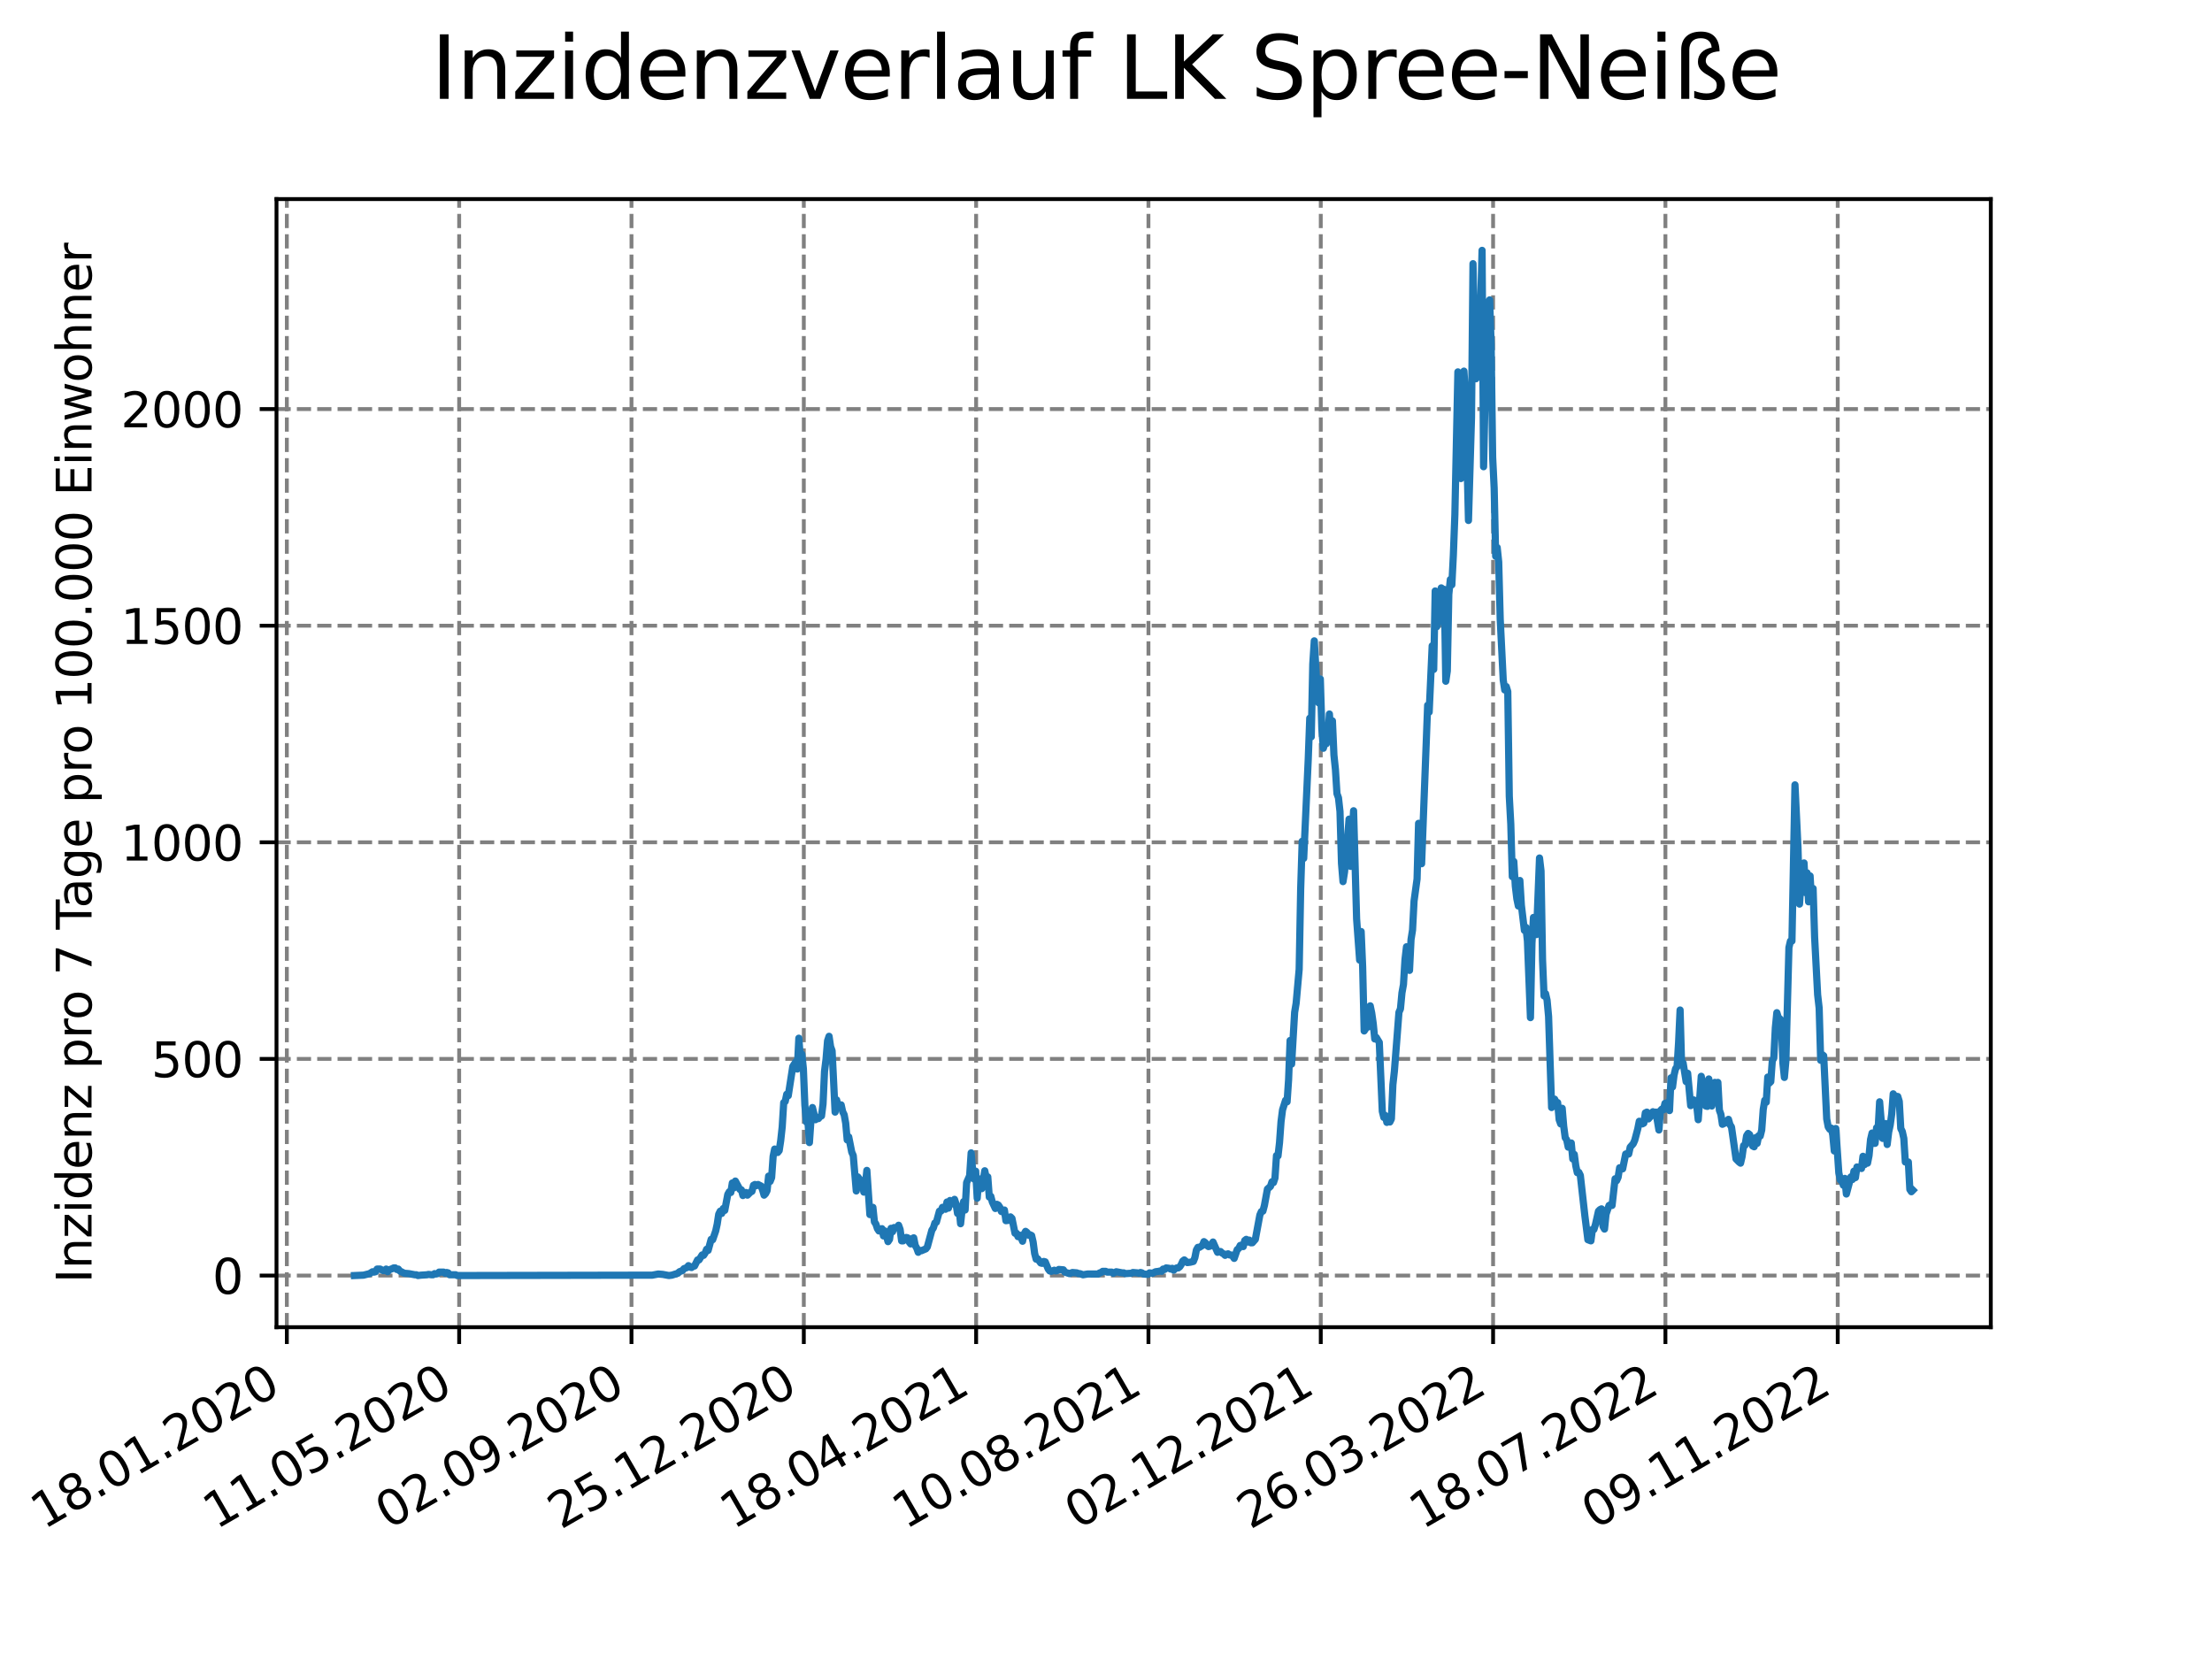 <?xml version="1.0" encoding="utf-8" standalone="no"?>
<!DOCTYPE svg PUBLIC "-//W3C//DTD SVG 1.1//EN"
  "http://www.w3.org/Graphics/SVG/1.1/DTD/svg11.dtd">
<svg xmlns:xlink="http://www.w3.org/1999/xlink" width="460.8pt" height="345.6pt" viewBox="0 0 460.8 345.6" xmlns="http://www.w3.org/2000/svg" version="1.1">
 <defs>
  <style type="text/css">*{stroke-linejoin: round; stroke-linecap: butt}</style>
 </defs>
 <g id="figure_1">
  <g id="patch_1">
   <path d="M 0 345.6 
L 460.8 345.6 
L 460.8 0 
L 0 0 
z
" style="fill: #ffffff"/>
  </g>
  <g id="axes_1">
   <g id="patch_2">
    <path d="M 57.6 276.48 
L 414.72 276.48 
L 414.72 41.472 
L 57.6 41.472 
z
" style="fill: #ffffff"/>
   </g>
   <g id="matplotlib.axis_1">
    <g id="xtick_1">
     <g id="line2d_1">
      <path d="M 59.754 276.48 
L 59.754 41.472 
" clip-path="url(#p6ba82e2b3f)" style="fill: none; stroke-dasharray: 2.96,1.28; stroke-dashoffset: 0; stroke: #808080; stroke-width: 0.8"/>
     </g>
     <g id="line2d_2">
      <defs>
       <path id="m77b61818ea" d="M 0 0 
L 0 3.5 
" style="stroke: #000000; stroke-width: 0.8"/>
      </defs>
      <g>
       <use xlink:href="#m77b61818ea" x="59.754" y="276.48" style="stroke: #000000; stroke-width: 0.8"/>
      </g>
     </g>
     <g id="text_1">
      <!-- 18.01.2020 -->
      <g transform="translate(9.129 318.689) rotate(-30) scale(0.1 -0.1)">
       <defs>
        <path id="DejaVuSans-31" d="M 794 531 
L 1825 531 
L 1825 4091 
L 703 3866 
L 703 4441 
L 1819 4666 
L 2450 4666 
L 2450 531 
L 3481 531 
L 3481 0 
L 794 0 
L 794 531 
z
" transform="scale(0.016)"/>
        <path id="DejaVuSans-38" d="M 2034 2216 
Q 1584 2216 1326 1975 
Q 1069 1734 1069 1313 
Q 1069 891 1326 650 
Q 1584 409 2034 409 
Q 2484 409 2743 651 
Q 3003 894 3003 1313 
Q 3003 1734 2745 1975 
Q 2488 2216 2034 2216 
z
M 1403 2484 
Q 997 2584 770 2862 
Q 544 3141 544 3541 
Q 544 4100 942 4425 
Q 1341 4750 2034 4750 
Q 2731 4750 3128 4425 
Q 3525 4100 3525 3541 
Q 3525 3141 3298 2862 
Q 3072 2584 2669 2484 
Q 3125 2378 3379 2068 
Q 3634 1759 3634 1313 
Q 3634 634 3220 271 
Q 2806 -91 2034 -91 
Q 1263 -91 848 271 
Q 434 634 434 1313 
Q 434 1759 690 2068 
Q 947 2378 1403 2484 
z
M 1172 3481 
Q 1172 3119 1398 2916 
Q 1625 2713 2034 2713 
Q 2441 2713 2670 2916 
Q 2900 3119 2900 3481 
Q 2900 3844 2670 4047 
Q 2441 4250 2034 4250 
Q 1625 4250 1398 4047 
Q 1172 3844 1172 3481 
z
" transform="scale(0.016)"/>
        <path id="DejaVuSans-2e" d="M 684 794 
L 1344 794 
L 1344 0 
L 684 0 
L 684 794 
z
" transform="scale(0.016)"/>
        <path id="DejaVuSans-30" d="M 2034 4250 
Q 1547 4250 1301 3770 
Q 1056 3291 1056 2328 
Q 1056 1369 1301 889 
Q 1547 409 2034 409 
Q 2525 409 2770 889 
Q 3016 1369 3016 2328 
Q 3016 3291 2770 3770 
Q 2525 4250 2034 4250 
z
M 2034 4750 
Q 2819 4750 3233 4129 
Q 3647 3509 3647 2328 
Q 3647 1150 3233 529 
Q 2819 -91 2034 -91 
Q 1250 -91 836 529 
Q 422 1150 422 2328 
Q 422 3509 836 4129 
Q 1250 4750 2034 4750 
z
" transform="scale(0.016)"/>
        <path id="DejaVuSans-32" d="M 1228 531 
L 3431 531 
L 3431 0 
L 469 0 
L 469 531 
Q 828 903 1448 1529 
Q 2069 2156 2228 2338 
Q 2531 2678 2651 2914 
Q 2772 3150 2772 3378 
Q 2772 3750 2511 3984 
Q 2250 4219 1831 4219 
Q 1534 4219 1204 4116 
Q 875 4013 500 3803 
L 500 4441 
Q 881 4594 1212 4672 
Q 1544 4750 1819 4750 
Q 2544 4750 2975 4387 
Q 3406 4025 3406 3419 
Q 3406 3131 3298 2873 
Q 3191 2616 2906 2266 
Q 2828 2175 2409 1742 
Q 1991 1309 1228 531 
z
" transform="scale(0.016)"/>
       </defs>
       <use xlink:href="#DejaVuSans-31"/>
       <use xlink:href="#DejaVuSans-38" x="63.623"/>
       <use xlink:href="#DejaVuSans-2e" x="127.246"/>
       <use xlink:href="#DejaVuSans-30" x="159.033"/>
       <use xlink:href="#DejaVuSans-31" x="222.656"/>
       <use xlink:href="#DejaVuSans-2e" x="286.279"/>
       <use xlink:href="#DejaVuSans-32" x="318.066"/>
       <use xlink:href="#DejaVuSans-30" x="381.689"/>
       <use xlink:href="#DejaVuSans-32" x="445.312"/>
       <use xlink:href="#DejaVuSans-30" x="508.936"/>
      </g>
     </g>
    </g>
    <g id="xtick_2">
     <g id="line2d_3">
      <path d="M 95.652 276.48 
L 95.652 41.472 
" clip-path="url(#p6ba82e2b3f)" style="fill: none; stroke-dasharray: 2.96,1.28; stroke-dashoffset: 0; stroke: #808080; stroke-width: 0.8"/>
     </g>
     <g id="line2d_4">
      <g>
       <use xlink:href="#m77b61818ea" x="95.652" y="276.48" style="stroke: #000000; stroke-width: 0.8"/>
      </g>
     </g>
     <g id="text_2">
      <!-- 11.05.2020 -->
      <g transform="translate(45.027 318.689) rotate(-30) scale(0.1 -0.1)">
       <defs>
        <path id="DejaVuSans-35" d="M 691 4666 
L 3169 4666 
L 3169 4134 
L 1269 4134 
L 1269 2991 
Q 1406 3038 1543 3061 
Q 1681 3084 1819 3084 
Q 2600 3084 3056 2656 
Q 3513 2228 3513 1497 
Q 3513 744 3044 326 
Q 2575 -91 1722 -91 
Q 1428 -91 1123 -41 
Q 819 9 494 109 
L 494 744 
Q 775 591 1075 516 
Q 1375 441 1709 441 
Q 2250 441 2565 725 
Q 2881 1009 2881 1497 
Q 2881 1984 2565 2268 
Q 2250 2553 1709 2553 
Q 1456 2553 1204 2497 
Q 953 2441 691 2322 
L 691 4666 
z
" transform="scale(0.016)"/>
       </defs>
       <use xlink:href="#DejaVuSans-31"/>
       <use xlink:href="#DejaVuSans-31" x="63.623"/>
       <use xlink:href="#DejaVuSans-2e" x="127.246"/>
       <use xlink:href="#DejaVuSans-30" x="159.033"/>
       <use xlink:href="#DejaVuSans-35" x="222.656"/>
       <use xlink:href="#DejaVuSans-2e" x="286.279"/>
       <use xlink:href="#DejaVuSans-32" x="318.066"/>
       <use xlink:href="#DejaVuSans-30" x="381.689"/>
       <use xlink:href="#DejaVuSans-32" x="445.312"/>
       <use xlink:href="#DejaVuSans-30" x="508.936"/>
      </g>
     </g>
    </g>
    <g id="xtick_3">
     <g id="line2d_5">
      <path d="M 131.55 276.48 
L 131.55 41.472 
" clip-path="url(#p6ba82e2b3f)" style="fill: none; stroke-dasharray: 2.96,1.28; stroke-dashoffset: 0; stroke: #808080; stroke-width: 0.8"/>
     </g>
     <g id="line2d_6">
      <g>
       <use xlink:href="#m77b61818ea" x="131.55" y="276.48" style="stroke: #000000; stroke-width: 0.8"/>
      </g>
     </g>
     <g id="text_3">
      <!-- 02.09.2020 -->
      <g transform="translate(80.925 318.689) rotate(-30) scale(0.1 -0.1)">
       <defs>
        <path id="DejaVuSans-39" d="M 703 97 
L 703 672 
Q 941 559 1184 500 
Q 1428 441 1663 441 
Q 2288 441 2617 861 
Q 2947 1281 2994 2138 
Q 2813 1869 2534 1725 
Q 2256 1581 1919 1581 
Q 1219 1581 811 2004 
Q 403 2428 403 3163 
Q 403 3881 828 4315 
Q 1253 4750 1959 4750 
Q 2769 4750 3195 4129 
Q 3622 3509 3622 2328 
Q 3622 1225 3098 567 
Q 2575 -91 1691 -91 
Q 1453 -91 1209 -44 
Q 966 3 703 97 
z
M 1959 2075 
Q 2384 2075 2632 2365 
Q 2881 2656 2881 3163 
Q 2881 3666 2632 3958 
Q 2384 4250 1959 4250 
Q 1534 4250 1286 3958 
Q 1038 3666 1038 3163 
Q 1038 2656 1286 2365 
Q 1534 2075 1959 2075 
z
" transform="scale(0.016)"/>
       </defs>
       <use xlink:href="#DejaVuSans-30"/>
       <use xlink:href="#DejaVuSans-32" x="63.623"/>
       <use xlink:href="#DejaVuSans-2e" x="127.246"/>
       <use xlink:href="#DejaVuSans-30" x="159.033"/>
       <use xlink:href="#DejaVuSans-39" x="222.656"/>
       <use xlink:href="#DejaVuSans-2e" x="286.279"/>
       <use xlink:href="#DejaVuSans-32" x="318.066"/>
       <use xlink:href="#DejaVuSans-30" x="381.689"/>
       <use xlink:href="#DejaVuSans-32" x="445.312"/>
       <use xlink:href="#DejaVuSans-30" x="508.936"/>
      </g>
     </g>
    </g>
    <g id="xtick_4">
     <g id="line2d_7">
      <path d="M 167.448 276.48 
L 167.448 41.472 
" clip-path="url(#p6ba82e2b3f)" style="fill: none; stroke-dasharray: 2.96,1.28; stroke-dashoffset: 0; stroke: #808080; stroke-width: 0.8"/>
     </g>
     <g id="line2d_8">
      <g>
       <use xlink:href="#m77b61818ea" x="167.448" y="276.48" style="stroke: #000000; stroke-width: 0.8"/>
      </g>
     </g>
     <g id="text_4">
      <!-- 25.12.2020 -->
      <g transform="translate(116.823 318.689) rotate(-30) scale(0.1 -0.1)">
       <use xlink:href="#DejaVuSans-32"/>
       <use xlink:href="#DejaVuSans-35" x="63.623"/>
       <use xlink:href="#DejaVuSans-2e" x="127.246"/>
       <use xlink:href="#DejaVuSans-31" x="159.033"/>
       <use xlink:href="#DejaVuSans-32" x="222.656"/>
       <use xlink:href="#DejaVuSans-2e" x="286.279"/>
       <use xlink:href="#DejaVuSans-32" x="318.066"/>
       <use xlink:href="#DejaVuSans-30" x="381.689"/>
       <use xlink:href="#DejaVuSans-32" x="445.312"/>
       <use xlink:href="#DejaVuSans-30" x="508.936"/>
      </g>
     </g>
    </g>
    <g id="xtick_5">
     <g id="line2d_9">
      <path d="M 203.346 276.48 
L 203.346 41.472 
" clip-path="url(#p6ba82e2b3f)" style="fill: none; stroke-dasharray: 2.96,1.28; stroke-dashoffset: 0; stroke: #808080; stroke-width: 0.8"/>
     </g>
     <g id="line2d_10">
      <g>
       <use xlink:href="#m77b61818ea" x="203.346" y="276.48" style="stroke: #000000; stroke-width: 0.8"/>
      </g>
     </g>
     <g id="text_5">
      <!-- 18.04.2021 -->
      <g transform="translate(152.72 318.689) rotate(-30) scale(0.1 -0.1)">
       <defs>
        <path id="DejaVuSans-34" d="M 2419 4116 
L 825 1625 
L 2419 1625 
L 2419 4116 
z
M 2253 4666 
L 3047 4666 
L 3047 1625 
L 3713 1625 
L 3713 1100 
L 3047 1100 
L 3047 0 
L 2419 0 
L 2419 1100 
L 313 1100 
L 313 1709 
L 2253 4666 
z
" transform="scale(0.016)"/>
       </defs>
       <use xlink:href="#DejaVuSans-31"/>
       <use xlink:href="#DejaVuSans-38" x="63.623"/>
       <use xlink:href="#DejaVuSans-2e" x="127.246"/>
       <use xlink:href="#DejaVuSans-30" x="159.033"/>
       <use xlink:href="#DejaVuSans-34" x="222.656"/>
       <use xlink:href="#DejaVuSans-2e" x="286.279"/>
       <use xlink:href="#DejaVuSans-32" x="318.066"/>
       <use xlink:href="#DejaVuSans-30" x="381.689"/>
       <use xlink:href="#DejaVuSans-32" x="445.312"/>
       <use xlink:href="#DejaVuSans-31" x="508.936"/>
      </g>
     </g>
    </g>
    <g id="xtick_6">
     <g id="line2d_11">
      <path d="M 239.243 276.48 
L 239.243 41.472 
" clip-path="url(#p6ba82e2b3f)" style="fill: none; stroke-dasharray: 2.96,1.28; stroke-dashoffset: 0; stroke: #808080; stroke-width: 0.8"/>
     </g>
     <g id="line2d_12">
      <g>
       <use xlink:href="#m77b61818ea" x="239.243" y="276.48" style="stroke: #000000; stroke-width: 0.8"/>
      </g>
     </g>
     <g id="text_6">
      <!-- 10.08.2021 -->
      <g transform="translate(188.618 318.689) rotate(-30) scale(0.1 -0.1)">
       <use xlink:href="#DejaVuSans-31"/>
       <use xlink:href="#DejaVuSans-30" x="63.623"/>
       <use xlink:href="#DejaVuSans-2e" x="127.246"/>
       <use xlink:href="#DejaVuSans-30" x="159.033"/>
       <use xlink:href="#DejaVuSans-38" x="222.656"/>
       <use xlink:href="#DejaVuSans-2e" x="286.279"/>
       <use xlink:href="#DejaVuSans-32" x="318.066"/>
       <use xlink:href="#DejaVuSans-30" x="381.689"/>
       <use xlink:href="#DejaVuSans-32" x="445.312"/>
       <use xlink:href="#DejaVuSans-31" x="508.936"/>
      </g>
     </g>
    </g>
    <g id="xtick_7">
     <g id="line2d_13">
      <path d="M 275.141 276.48 
L 275.141 41.472 
" clip-path="url(#p6ba82e2b3f)" style="fill: none; stroke-dasharray: 2.96,1.28; stroke-dashoffset: 0; stroke: #808080; stroke-width: 0.8"/>
     </g>
     <g id="line2d_14">
      <g>
       <use xlink:href="#m77b61818ea" x="275.141" y="276.48" style="stroke: #000000; stroke-width: 0.8"/>
      </g>
     </g>
     <g id="text_7">
      <!-- 02.12.2021 -->
      <g transform="translate(224.516 318.689) rotate(-30) scale(0.1 -0.1)">
       <use xlink:href="#DejaVuSans-30"/>
       <use xlink:href="#DejaVuSans-32" x="63.623"/>
       <use xlink:href="#DejaVuSans-2e" x="127.246"/>
       <use xlink:href="#DejaVuSans-31" x="159.033"/>
       <use xlink:href="#DejaVuSans-32" x="222.656"/>
       <use xlink:href="#DejaVuSans-2e" x="286.279"/>
       <use xlink:href="#DejaVuSans-32" x="318.066"/>
       <use xlink:href="#DejaVuSans-30" x="381.689"/>
       <use xlink:href="#DejaVuSans-32" x="445.312"/>
       <use xlink:href="#DejaVuSans-31" x="508.936"/>
      </g>
     </g>
    </g>
    <g id="xtick_8">
     <g id="line2d_15">
      <path d="M 311.039 276.48 
L 311.039 41.472 
" clip-path="url(#p6ba82e2b3f)" style="fill: none; stroke-dasharray: 2.96,1.28; stroke-dashoffset: 0; stroke: #808080; stroke-width: 0.8"/>
     </g>
     <g id="line2d_16">
      <g>
       <use xlink:href="#m77b61818ea" x="311.039" y="276.48" style="stroke: #000000; stroke-width: 0.8"/>
      </g>
     </g>
     <g id="text_8">
      <!-- 26.03.2022 -->
      <g transform="translate(260.414 318.689) rotate(-30) scale(0.1 -0.1)">
       <defs>
        <path id="DejaVuSans-36" d="M 2113 2584 
Q 1688 2584 1439 2293 
Q 1191 2003 1191 1497 
Q 1191 994 1439 701 
Q 1688 409 2113 409 
Q 2538 409 2786 701 
Q 3034 994 3034 1497 
Q 3034 2003 2786 2293 
Q 2538 2584 2113 2584 
z
M 3366 4563 
L 3366 3988 
Q 3128 4100 2886 4159 
Q 2644 4219 2406 4219 
Q 1781 4219 1451 3797 
Q 1122 3375 1075 2522 
Q 1259 2794 1537 2939 
Q 1816 3084 2150 3084 
Q 2853 3084 3261 2657 
Q 3669 2231 3669 1497 
Q 3669 778 3244 343 
Q 2819 -91 2113 -91 
Q 1303 -91 875 529 
Q 447 1150 447 2328 
Q 447 3434 972 4092 
Q 1497 4750 2381 4750 
Q 2619 4750 2861 4703 
Q 3103 4656 3366 4563 
z
" transform="scale(0.016)"/>
        <path id="DejaVuSans-33" d="M 2597 2516 
Q 3050 2419 3304 2112 
Q 3559 1806 3559 1356 
Q 3559 666 3084 287 
Q 2609 -91 1734 -91 
Q 1441 -91 1130 -33 
Q 819 25 488 141 
L 488 750 
Q 750 597 1062 519 
Q 1375 441 1716 441 
Q 2309 441 2620 675 
Q 2931 909 2931 1356 
Q 2931 1769 2642 2001 
Q 2353 2234 1838 2234 
L 1294 2234 
L 1294 2753 
L 1863 2753 
Q 2328 2753 2575 2939 
Q 2822 3125 2822 3475 
Q 2822 3834 2567 4026 
Q 2313 4219 1838 4219 
Q 1578 4219 1281 4162 
Q 984 4106 628 3988 
L 628 4550 
Q 988 4650 1302 4700 
Q 1616 4750 1894 4750 
Q 2613 4750 3031 4423 
Q 3450 4097 3450 3541 
Q 3450 3153 3228 2886 
Q 3006 2619 2597 2516 
z
" transform="scale(0.016)"/>
       </defs>
       <use xlink:href="#DejaVuSans-32"/>
       <use xlink:href="#DejaVuSans-36" x="63.623"/>
       <use xlink:href="#DejaVuSans-2e" x="127.246"/>
       <use xlink:href="#DejaVuSans-30" x="159.033"/>
       <use xlink:href="#DejaVuSans-33" x="222.656"/>
       <use xlink:href="#DejaVuSans-2e" x="286.279"/>
       <use xlink:href="#DejaVuSans-32" x="318.066"/>
       <use xlink:href="#DejaVuSans-30" x="381.689"/>
       <use xlink:href="#DejaVuSans-32" x="445.312"/>
       <use xlink:href="#DejaVuSans-32" x="508.936"/>
      </g>
     </g>
    </g>
    <g id="xtick_9">
     <g id="line2d_17">
      <path d="M 346.937 276.48 
L 346.937 41.472 
" clip-path="url(#p6ba82e2b3f)" style="fill: none; stroke-dasharray: 2.96,1.28; stroke-dashoffset: 0; stroke: #808080; stroke-width: 0.8"/>
     </g>
     <g id="line2d_18">
      <g>
       <use xlink:href="#m77b61818ea" x="346.937" y="276.48" style="stroke: #000000; stroke-width: 0.8"/>
      </g>
     </g>
     <g id="text_9">
      <!-- 18.07.2022 -->
      <g transform="translate(296.311 318.689) rotate(-30) scale(0.1 -0.1)">
       <defs>
        <path id="DejaVuSans-37" d="M 525 4666 
L 3525 4666 
L 3525 4397 
L 1831 0 
L 1172 0 
L 2766 4134 
L 525 4134 
L 525 4666 
z
" transform="scale(0.016)"/>
       </defs>
       <use xlink:href="#DejaVuSans-31"/>
       <use xlink:href="#DejaVuSans-38" x="63.623"/>
       <use xlink:href="#DejaVuSans-2e" x="127.246"/>
       <use xlink:href="#DejaVuSans-30" x="159.033"/>
       <use xlink:href="#DejaVuSans-37" x="222.656"/>
       <use xlink:href="#DejaVuSans-2e" x="286.279"/>
       <use xlink:href="#DejaVuSans-32" x="318.066"/>
       <use xlink:href="#DejaVuSans-30" x="381.689"/>
       <use xlink:href="#DejaVuSans-32" x="445.312"/>
       <use xlink:href="#DejaVuSans-32" x="508.936"/>
      </g>
     </g>
    </g>
    <g id="xtick_10">
     <g id="line2d_19">
      <path d="M 382.834 276.48 
L 382.834 41.472 
" clip-path="url(#p6ba82e2b3f)" style="fill: none; stroke-dasharray: 2.96,1.28; stroke-dashoffset: 0; stroke: #808080; stroke-width: 0.8"/>
     </g>
     <g id="line2d_20">
      <g>
       <use xlink:href="#m77b61818ea" x="382.834" y="276.48" style="stroke: #000000; stroke-width: 0.8"/>
      </g>
     </g>
     <g id="text_10">
      <!-- 09.11.2022 -->
      <g transform="translate(332.209 318.689) rotate(-30) scale(0.1 -0.1)">
       <use xlink:href="#DejaVuSans-30"/>
       <use xlink:href="#DejaVuSans-39" x="63.623"/>
       <use xlink:href="#DejaVuSans-2e" x="127.246"/>
       <use xlink:href="#DejaVuSans-31" x="159.033"/>
       <use xlink:href="#DejaVuSans-31" x="222.656"/>
       <use xlink:href="#DejaVuSans-2e" x="286.279"/>
       <use xlink:href="#DejaVuSans-32" x="318.066"/>
       <use xlink:href="#DejaVuSans-30" x="381.689"/>
       <use xlink:href="#DejaVuSans-32" x="445.312"/>
       <use xlink:href="#DejaVuSans-32" x="508.936"/>
      </g>
     </g>
    </g>
   </g>
   <g id="matplotlib.axis_2">
    <g id="ytick_1">
     <g id="line2d_21">
      <path d="M 57.6 265.718 
L 414.72 265.718 
" clip-path="url(#p6ba82e2b3f)" style="fill: none; stroke-dasharray: 2.96,1.28; stroke-dashoffset: 0; stroke: #808080; stroke-width: 0.8"/>
     </g>
     <g id="line2d_22">
      <defs>
       <path id="m31be43453a" d="M 0 0 
L -3.5 0 
" style="stroke: #000000; stroke-width: 0.8"/>
      </defs>
      <g>
       <use xlink:href="#m31be43453a" x="57.6" y="265.718" style="stroke: #000000; stroke-width: 0.8"/>
      </g>
     </g>
     <g id="text_11">
      <!-- 0 -->
      <g transform="translate(44.237 269.518) scale(0.1 -0.1)">
       <use xlink:href="#DejaVuSans-30"/>
      </g>
     </g>
    </g>
    <g id="ytick_2">
     <g id="line2d_23">
      <path d="M 57.6 220.593 
L 414.72 220.593 
" clip-path="url(#p6ba82e2b3f)" style="fill: none; stroke-dasharray: 2.96,1.28; stroke-dashoffset: 0; stroke: #808080; stroke-width: 0.8"/>
     </g>
     <g id="line2d_24">
      <g>
       <use xlink:href="#m31be43453a" x="57.6" y="220.593" style="stroke: #000000; stroke-width: 0.8"/>
      </g>
     </g>
     <g id="text_12">
      <!-- 500 -->
      <g transform="translate(31.512 224.392) scale(0.1 -0.1)">
       <use xlink:href="#DejaVuSans-35"/>
       <use xlink:href="#DejaVuSans-30" x="63.623"/>
       <use xlink:href="#DejaVuSans-30" x="127.246"/>
      </g>
     </g>
    </g>
    <g id="ytick_3">
     <g id="line2d_25">
      <path d="M 57.6 175.468 
L 414.72 175.468 
" clip-path="url(#p6ba82e2b3f)" style="fill: none; stroke-dasharray: 2.96,1.28; stroke-dashoffset: 0; stroke: #808080; stroke-width: 0.8"/>
     </g>
     <g id="line2d_26">
      <g>
       <use xlink:href="#m31be43453a" x="57.6" y="175.468" style="stroke: #000000; stroke-width: 0.8"/>
      </g>
     </g>
     <g id="text_13">
      <!-- 1000 -->
      <g transform="translate(25.15 179.267) scale(0.1 -0.1)">
       <use xlink:href="#DejaVuSans-31"/>
       <use xlink:href="#DejaVuSans-30" x="63.623"/>
       <use xlink:href="#DejaVuSans-30" x="127.246"/>
       <use xlink:href="#DejaVuSans-30" x="190.869"/>
      </g>
     </g>
    </g>
    <g id="ytick_4">
     <g id="line2d_27">
      <path d="M 57.6 130.342 
L 414.72 130.342 
" clip-path="url(#p6ba82e2b3f)" style="fill: none; stroke-dasharray: 2.96,1.28; stroke-dashoffset: 0; stroke: #808080; stroke-width: 0.8"/>
     </g>
     <g id="line2d_28">
      <g>
       <use xlink:href="#m31be43453a" x="57.6" y="130.342" style="stroke: #000000; stroke-width: 0.8"/>
      </g>
     </g>
     <g id="text_14">
      <!-- 1500 -->
      <g transform="translate(25.15 134.141) scale(0.1 -0.1)">
       <use xlink:href="#DejaVuSans-31"/>
       <use xlink:href="#DejaVuSans-35" x="63.623"/>
       <use xlink:href="#DejaVuSans-30" x="127.246"/>
       <use xlink:href="#DejaVuSans-30" x="190.869"/>
      </g>
     </g>
    </g>
    <g id="ytick_5">
     <g id="line2d_29">
      <path d="M 57.6 85.217 
L 414.72 85.217 
" clip-path="url(#p6ba82e2b3f)" style="fill: none; stroke-dasharray: 2.96,1.28; stroke-dashoffset: 0; stroke: #808080; stroke-width: 0.8"/>
     </g>
     <g id="line2d_30">
      <g>
       <use xlink:href="#m31be43453a" x="57.6" y="85.217" style="stroke: #000000; stroke-width: 0.8"/>
      </g>
     </g>
     <g id="text_15">
      <!-- 2000 -->
      <g transform="translate(25.15 89.016) scale(0.1 -0.1)">
       <use xlink:href="#DejaVuSans-32"/>
       <use xlink:href="#DejaVuSans-30" x="63.623"/>
       <use xlink:href="#DejaVuSans-30" x="127.246"/>
       <use xlink:href="#DejaVuSans-30" x="190.869"/>
      </g>
     </g>
    </g>
    <g id="text_16">
     <!-- Inzidenz pro 7 Tage pro 100.000 Einwohner -->
     <g transform="translate(19.07 267.301) rotate(-90) scale(0.1 -0.1)">
      <defs>
       <path id="DejaVuSans-49" d="M 628 4666 
L 1259 4666 
L 1259 0 
L 628 0 
L 628 4666 
z
" transform="scale(0.016)"/>
       <path id="DejaVuSans-6e" d="M 3513 2113 
L 3513 0 
L 2938 0 
L 2938 2094 
Q 2938 2591 2744 2837 
Q 2550 3084 2163 3084 
Q 1697 3084 1428 2787 
Q 1159 2491 1159 1978 
L 1159 0 
L 581 0 
L 581 3500 
L 1159 3500 
L 1159 2956 
Q 1366 3272 1645 3428 
Q 1925 3584 2291 3584 
Q 2894 3584 3203 3211 
Q 3513 2838 3513 2113 
z
" transform="scale(0.016)"/>
       <path id="DejaVuSans-7a" d="M 353 3500 
L 3084 3500 
L 3084 2975 
L 922 459 
L 3084 459 
L 3084 0 
L 275 0 
L 275 525 
L 2438 3041 
L 353 3041 
L 353 3500 
z
" transform="scale(0.016)"/>
       <path id="DejaVuSans-69" d="M 603 3500 
L 1178 3500 
L 1178 0 
L 603 0 
L 603 3500 
z
M 603 4863 
L 1178 4863 
L 1178 4134 
L 603 4134 
L 603 4863 
z
" transform="scale(0.016)"/>
       <path id="DejaVuSans-64" d="M 2906 2969 
L 2906 4863 
L 3481 4863 
L 3481 0 
L 2906 0 
L 2906 525 
Q 2725 213 2448 61 
Q 2172 -91 1784 -91 
Q 1150 -91 751 415 
Q 353 922 353 1747 
Q 353 2572 751 3078 
Q 1150 3584 1784 3584 
Q 2172 3584 2448 3432 
Q 2725 3281 2906 2969 
z
M 947 1747 
Q 947 1113 1208 752 
Q 1469 391 1925 391 
Q 2381 391 2643 752 
Q 2906 1113 2906 1747 
Q 2906 2381 2643 2742 
Q 2381 3103 1925 3103 
Q 1469 3103 1208 2742 
Q 947 2381 947 1747 
z
" transform="scale(0.016)"/>
       <path id="DejaVuSans-65" d="M 3597 1894 
L 3597 1613 
L 953 1613 
Q 991 1019 1311 708 
Q 1631 397 2203 397 
Q 2534 397 2845 478 
Q 3156 559 3463 722 
L 3463 178 
Q 3153 47 2828 -22 
Q 2503 -91 2169 -91 
Q 1331 -91 842 396 
Q 353 884 353 1716 
Q 353 2575 817 3079 
Q 1281 3584 2069 3584 
Q 2775 3584 3186 3129 
Q 3597 2675 3597 1894 
z
M 3022 2063 
Q 3016 2534 2758 2815 
Q 2500 3097 2075 3097 
Q 1594 3097 1305 2825 
Q 1016 2553 972 2059 
L 3022 2063 
z
" transform="scale(0.016)"/>
       <path id="DejaVuSans-20" transform="scale(0.016)"/>
       <path id="DejaVuSans-70" d="M 1159 525 
L 1159 -1331 
L 581 -1331 
L 581 3500 
L 1159 3500 
L 1159 2969 
Q 1341 3281 1617 3432 
Q 1894 3584 2278 3584 
Q 2916 3584 3314 3078 
Q 3713 2572 3713 1747 
Q 3713 922 3314 415 
Q 2916 -91 2278 -91 
Q 1894 -91 1617 61 
Q 1341 213 1159 525 
z
M 3116 1747 
Q 3116 2381 2855 2742 
Q 2594 3103 2138 3103 
Q 1681 3103 1420 2742 
Q 1159 2381 1159 1747 
Q 1159 1113 1420 752 
Q 1681 391 2138 391 
Q 2594 391 2855 752 
Q 3116 1113 3116 1747 
z
" transform="scale(0.016)"/>
       <path id="DejaVuSans-72" d="M 2631 2963 
Q 2534 3019 2420 3045 
Q 2306 3072 2169 3072 
Q 1681 3072 1420 2755 
Q 1159 2438 1159 1844 
L 1159 0 
L 581 0 
L 581 3500 
L 1159 3500 
L 1159 2956 
Q 1341 3275 1631 3429 
Q 1922 3584 2338 3584 
Q 2397 3584 2469 3576 
Q 2541 3569 2628 3553 
L 2631 2963 
z
" transform="scale(0.016)"/>
       <path id="DejaVuSans-6f" d="M 1959 3097 
Q 1497 3097 1228 2736 
Q 959 2375 959 1747 
Q 959 1119 1226 758 
Q 1494 397 1959 397 
Q 2419 397 2687 759 
Q 2956 1122 2956 1747 
Q 2956 2369 2687 2733 
Q 2419 3097 1959 3097 
z
M 1959 3584 
Q 2709 3584 3137 3096 
Q 3566 2609 3566 1747 
Q 3566 888 3137 398 
Q 2709 -91 1959 -91 
Q 1206 -91 779 398 
Q 353 888 353 1747 
Q 353 2609 779 3096 
Q 1206 3584 1959 3584 
z
" transform="scale(0.016)"/>
       <path id="DejaVuSans-54" d="M -19 4666 
L 3928 4666 
L 3928 4134 
L 2272 4134 
L 2272 0 
L 1638 0 
L 1638 4134 
L -19 4134 
L -19 4666 
z
" transform="scale(0.016)"/>
       <path id="DejaVuSans-61" d="M 2194 1759 
Q 1497 1759 1228 1600 
Q 959 1441 959 1056 
Q 959 750 1161 570 
Q 1363 391 1709 391 
Q 2188 391 2477 730 
Q 2766 1069 2766 1631 
L 2766 1759 
L 2194 1759 
z
M 3341 1997 
L 3341 0 
L 2766 0 
L 2766 531 
Q 2569 213 2275 61 
Q 1981 -91 1556 -91 
Q 1019 -91 701 211 
Q 384 513 384 1019 
Q 384 1609 779 1909 
Q 1175 2209 1959 2209 
L 2766 2209 
L 2766 2266 
Q 2766 2663 2505 2880 
Q 2244 3097 1772 3097 
Q 1472 3097 1187 3025 
Q 903 2953 641 2809 
L 641 3341 
Q 956 3463 1253 3523 
Q 1550 3584 1831 3584 
Q 2591 3584 2966 3190 
Q 3341 2797 3341 1997 
z
" transform="scale(0.016)"/>
       <path id="DejaVuSans-67" d="M 2906 1791 
Q 2906 2416 2648 2759 
Q 2391 3103 1925 3103 
Q 1463 3103 1205 2759 
Q 947 2416 947 1791 
Q 947 1169 1205 825 
Q 1463 481 1925 481 
Q 2391 481 2648 825 
Q 2906 1169 2906 1791 
z
M 3481 434 
Q 3481 -459 3084 -895 
Q 2688 -1331 1869 -1331 
Q 1566 -1331 1297 -1286 
Q 1028 -1241 775 -1147 
L 775 -588 
Q 1028 -725 1275 -790 
Q 1522 -856 1778 -856 
Q 2344 -856 2625 -561 
Q 2906 -266 2906 331 
L 2906 616 
Q 2728 306 2450 153 
Q 2172 0 1784 0 
Q 1141 0 747 490 
Q 353 981 353 1791 
Q 353 2603 747 3093 
Q 1141 3584 1784 3584 
Q 2172 3584 2450 3431 
Q 2728 3278 2906 2969 
L 2906 3500 
L 3481 3500 
L 3481 434 
z
" transform="scale(0.016)"/>
       <path id="DejaVuSans-45" d="M 628 4666 
L 3578 4666 
L 3578 4134 
L 1259 4134 
L 1259 2753 
L 3481 2753 
L 3481 2222 
L 1259 2222 
L 1259 531 
L 3634 531 
L 3634 0 
L 628 0 
L 628 4666 
z
" transform="scale(0.016)"/>
       <path id="DejaVuSans-77" d="M 269 3500 
L 844 3500 
L 1563 769 
L 2278 3500 
L 2956 3500 
L 3675 769 
L 4391 3500 
L 4966 3500 
L 4050 0 
L 3372 0 
L 2619 2869 
L 1863 0 
L 1184 0 
L 269 3500 
z
" transform="scale(0.016)"/>
       <path id="DejaVuSans-68" d="M 3513 2113 
L 3513 0 
L 2938 0 
L 2938 2094 
Q 2938 2591 2744 2837 
Q 2550 3084 2163 3084 
Q 1697 3084 1428 2787 
Q 1159 2491 1159 1978 
L 1159 0 
L 581 0 
L 581 4863 
L 1159 4863 
L 1159 2956 
Q 1366 3272 1645 3428 
Q 1925 3584 2291 3584 
Q 2894 3584 3203 3211 
Q 3513 2838 3513 2113 
z
" transform="scale(0.016)"/>
      </defs>
      <use xlink:href="#DejaVuSans-49"/>
      <use xlink:href="#DejaVuSans-6e" x="29.492"/>
      <use xlink:href="#DejaVuSans-7a" x="92.871"/>
      <use xlink:href="#DejaVuSans-69" x="145.361"/>
      <use xlink:href="#DejaVuSans-64" x="173.145"/>
      <use xlink:href="#DejaVuSans-65" x="236.621"/>
      <use xlink:href="#DejaVuSans-6e" x="298.145"/>
      <use xlink:href="#DejaVuSans-7a" x="361.523"/>
      <use xlink:href="#DejaVuSans-20" x="414.014"/>
      <use xlink:href="#DejaVuSans-70" x="445.801"/>
      <use xlink:href="#DejaVuSans-72" x="509.277"/>
      <use xlink:href="#DejaVuSans-6f" x="548.141"/>
      <use xlink:href="#DejaVuSans-20" x="609.322"/>
      <use xlink:href="#DejaVuSans-37" x="641.109"/>
      <use xlink:href="#DejaVuSans-20" x="704.732"/>
      <use xlink:href="#DejaVuSans-54" x="736.52"/>
      <use xlink:href="#DejaVuSans-61" x="781.104"/>
      <use xlink:href="#DejaVuSans-67" x="842.383"/>
      <use xlink:href="#DejaVuSans-65" x="905.859"/>
      <use xlink:href="#DejaVuSans-20" x="967.383"/>
      <use xlink:href="#DejaVuSans-70" x="999.17"/>
      <use xlink:href="#DejaVuSans-72" x="1062.646"/>
      <use xlink:href="#DejaVuSans-6f" x="1101.51"/>
      <use xlink:href="#DejaVuSans-20" x="1162.691"/>
      <use xlink:href="#DejaVuSans-31" x="1194.479"/>
      <use xlink:href="#DejaVuSans-30" x="1258.102"/>
      <use xlink:href="#DejaVuSans-30" x="1321.725"/>
      <use xlink:href="#DejaVuSans-2e" x="1385.348"/>
      <use xlink:href="#DejaVuSans-30" x="1417.135"/>
      <use xlink:href="#DejaVuSans-30" x="1480.758"/>
      <use xlink:href="#DejaVuSans-30" x="1544.381"/>
      <use xlink:href="#DejaVuSans-20" x="1608.004"/>
      <use xlink:href="#DejaVuSans-45" x="1639.791"/>
      <use xlink:href="#DejaVuSans-69" x="1702.975"/>
      <use xlink:href="#DejaVuSans-6e" x="1730.758"/>
      <use xlink:href="#DejaVuSans-77" x="1794.137"/>
      <use xlink:href="#DejaVuSans-6f" x="1875.924"/>
      <use xlink:href="#DejaVuSans-68" x="1937.105"/>
      <use xlink:href="#DejaVuSans-6e" x="2000.484"/>
      <use xlink:href="#DejaVuSans-65" x="2063.863"/>
      <use xlink:href="#DejaVuSans-72" x="2125.387"/>
     </g>
    </g>
   </g>
   <g id="line2d_31">
    <path d="M 73.833 265.718 
L 75.722 265.639 
L 76.982 265.322 
L 77.611 264.925 
L 77.926 265.004 
L 78.241 264.925 
L 78.556 264.369 
L 79.186 264.369 
L 79.816 264.687 
L 80.131 264.687 
L 80.445 264.369 
L 80.76 264.925 
L 81.075 264.528 
L 81.705 264.29 
L 82.02 264.131 
L 82.335 264.131 
L 82.65 264.449 
L 82.965 264.369 
L 83.28 264.766 
L 84.224 265.242 
L 85.169 265.322 
L 86.428 265.56 
L 86.743 265.56 
L 87.058 265.718 
L 87.688 265.639 
L 88.948 265.56 
L 89.262 265.48 
L 89.892 265.56 
L 90.207 265.56 
L 90.522 265.322 
L 90.837 265.401 
L 91.152 265.322 
L 91.467 265.004 
L 92.411 265.004 
L 92.726 265.242 
L 93.041 265.084 
L 93.356 265.163 
L 93.671 265.56 
L 94.931 265.56 
L 95.245 265.718 
L 135.867 265.639 
L 137.126 265.401 
L 138.071 265.48 
L 139.33 265.718 
L 139.96 265.639 
L 141.22 265.242 
L 141.535 264.925 
L 142.164 264.687 
L 142.479 264.29 
L 143.109 264.052 
L 143.424 263.655 
L 143.739 263.972 
L 144.054 264.052 
L 144.369 263.814 
L 144.684 263.734 
L 145.313 262.465 
L 145.628 262.465 
L 146.258 261.433 
L 146.573 261.512 
L 146.888 261.036 
L 147.203 260.242 
L 147.518 260.481 
L 148.147 258.179 
L 148.462 258.258 
L 149.092 256.433 
L 149.407 255.005 
L 149.722 252.941 
L 150.037 252.306 
L 150.352 252.782 
L 150.667 251.751 
L 150.981 252.147 
L 151.611 248.814 
L 151.926 248.259 
L 152.241 248.417 
L 152.556 246.433 
L 152.871 247.465 
L 153.186 246.037 
L 154.13 247.783 
L 154.445 247.862 
L 154.76 249.052 
L 155.075 248.814 
L 155.39 248.417 
L 155.705 248.973 
L 156.335 248.338 
L 156.65 248.179 
L 156.964 246.91 
L 157.279 246.751 
L 157.594 246.989 
L 157.909 246.751 
L 158.539 247.068 
L 158.854 247.862 
L 159.169 248.973 
L 159.484 248.656 
L 159.798 248.021 
L 160.113 245.005 
L 160.428 246.116 
L 160.743 245.322 
L 161.058 240.878 
L 161.373 239.37 
L 161.688 239.608 
L 162.003 240.084 
L 162.318 239.688 
L 162.633 237.624 
L 162.947 234.767 
L 163.262 229.688 
L 163.577 229.45 
L 163.892 227.942 
L 164.207 228.259 
L 165.152 222.148 
L 165.781 221.196 
L 166.096 222.704 
L 166.411 216.276 
L 166.726 220.403 
L 167.041 219.609 
L 167.356 222.625 
L 167.671 230.243 
L 167.986 233.735 
L 168.301 233.577 
L 168.615 238.021 
L 168.93 233.497 
L 169.245 230.72 
L 169.875 233.259 
L 170.19 233.021 
L 170.505 233.021 
L 170.82 232.624 
L 171.135 232.466 
L 171.45 230.005 
L 171.764 223.18 
L 172.079 220.641 
L 172.394 216.831 
L 172.709 215.879 
L 173.024 218.022 
L 173.339 218.895 
L 173.969 231.672 
L 174.284 229.132 
L 174.598 230.482 
L 174.913 230.164 
L 175.228 230.164 
L 175.543 231.593 
L 175.858 232.228 
L 176.173 233.973 
L 176.488 237.465 
L 176.803 236.831 
L 177.432 240.005 
L 177.747 240.719 
L 178.377 248.1 
L 178.692 245.164 
L 179.007 245.56 
L 179.322 246.195 
L 179.637 246.354 
L 179.952 248.338 
L 180.267 246.91 
L 180.581 243.814 
L 181.211 253.02 
L 181.526 252.862 
L 181.841 251.513 
L 182.156 254.528 
L 182.471 255.005 
L 182.786 255.957 
L 183.101 256.433 
L 183.415 256.354 
L 183.73 255.957 
L 184.045 257.465 
L 184.36 256.433 
L 184.99 258.655 
L 185.305 258.179 
L 185.62 255.878 
L 185.935 256.592 
L 186.249 255.719 
L 186.564 255.798 
L 186.879 255.719 
L 187.194 255.243 
L 187.509 256.116 
L 187.824 258.496 
L 188.139 258.496 
L 188.454 258.02 
L 188.769 257.782 
L 189.084 257.862 
L 189.398 258.735 
L 189.713 259.131 
L 190.028 258.02 
L 190.343 257.862 
L 190.658 259.449 
L 190.973 260.004 
L 191.288 260.877 
L 191.603 260.481 
L 191.918 260.56 
L 192.862 260.163 
L 193.177 259.766 
L 194.122 256.274 
L 194.437 255.798 
L 194.752 254.766 
L 195.066 254.608 
L 195.696 252.306 
L 196.011 252.306 
L 196.326 251.513 
L 196.641 251.513 
L 196.956 251.909 
L 197.271 250.402 
L 197.586 251.671 
L 197.901 250.084 
L 198.215 250.243 
L 198.53 250.798 
L 198.845 249.846 
L 199.16 250.798 
L 199.475 252.782 
L 199.79 251.671 
L 200.105 254.925 
L 200.42 252.068 
L 200.735 250.322 
L 201.049 252.068 
L 201.364 246.354 
L 201.994 244.926 
L 202.309 240.164 
L 202.624 243.814 
L 202.939 245.64 
L 203.254 243.973 
L 203.569 249.608 
L 203.883 245.56 
L 204.198 245.957 
L 204.513 247.624 
L 205.143 243.894 
L 205.458 245.402 
L 205.773 245.164 
L 206.088 249.37 
L 206.403 249.211 
L 206.718 250.402 
L 207.347 251.751 
L 207.662 250.878 
L 207.977 251.036 
L 208.292 251.513 
L 208.607 252.386 
L 208.922 252.465 
L 209.237 252.068 
L 209.552 254.29 
L 210.181 254.211 
L 210.496 253.497 
L 210.811 253.814 
L 211.441 256.909 
L 211.756 256.909 
L 212.071 257.623 
L 212.386 257.306 
L 212.7 257.782 
L 213.015 258.576 
L 213.33 257.068 
L 213.645 256.512 
L 213.96 256.751 
L 214.275 257.306 
L 214.59 257.227 
L 214.905 257.385 
L 215.22 258.735 
L 215.535 261.115 
L 215.849 262.306 
L 216.164 262.227 
L 216.794 263.099 
L 217.109 263.179 
L 217.424 262.782 
L 217.739 262.861 
L 218.369 264.369 
L 218.683 264.766 
L 218.998 264.845 
L 219.628 264.607 
L 219.943 264.766 
L 220.258 264.687 
L 220.573 264.449 
L 221.517 264.528 
L 221.832 265.004 
L 222.777 265.322 
L 223.407 265.084 
L 224.352 265.163 
L 224.666 265.322 
L 224.981 265.322 
L 225.611 265.56 
L 226.556 265.401 
L 228.76 265.401 
L 229.075 265.163 
L 229.39 265.084 
L 229.705 264.845 
L 230.334 264.845 
L 230.649 265.004 
L 231.594 265.004 
L 231.909 265.242 
L 232.539 264.925 
L 233.798 265.163 
L 234.113 265.163 
L 234.428 265.322 
L 235.688 265.242 
L 236.003 265.084 
L 236.947 265.163 
L 237.262 265.242 
L 237.577 265.084 
L 237.892 265.163 
L 238.207 265.401 
L 239.151 265.48 
L 239.466 265.163 
L 240.096 265.242 
L 240.726 264.925 
L 241.356 264.845 
L 241.671 264.766 
L 241.986 264.845 
L 242.3 264.369 
L 242.615 264.449 
L 242.93 264.131 
L 243.56 264.211 
L 243.875 264.369 
L 244.19 264.211 
L 244.505 264.607 
L 244.82 264.29 
L 245.134 264.131 
L 245.449 264.131 
L 245.764 263.893 
L 246.079 263.417 
L 246.394 262.703 
L 246.709 262.465 
L 247.339 263.02 
L 247.968 262.941 
L 248.598 262.782 
L 248.913 261.988 
L 249.228 260.401 
L 249.543 259.846 
L 249.858 259.846 
L 250.488 259.449 
L 250.803 258.655 
L 251.117 258.893 
L 251.432 259.449 
L 251.747 259.687 
L 252.062 259.608 
L 252.692 258.735 
L 253.322 260.163 
L 253.637 260.877 
L 253.951 260.719 
L 254.266 260.719 
L 254.581 261.036 
L 254.896 261.195 
L 255.211 261.512 
L 255.526 261.274 
L 255.841 261.195 
L 256.156 261.433 
L 256.471 261.433 
L 256.785 261.671 
L 257.1 262.147 
L 257.73 260.322 
L 258.045 260.084 
L 258.36 259.449 
L 258.675 259.369 
L 258.99 259.687 
L 259.305 258.417 
L 259.62 258.179 
L 259.934 258.735 
L 260.249 258.338 
L 260.564 258.893 
L 260.879 258.893 
L 261.509 258.179 
L 262.454 253.1 
L 262.768 252.386 
L 263.083 252.306 
L 263.398 251.116 
L 264.028 247.703 
L 264.658 247.148 
L 264.973 246.195 
L 265.288 246.354 
L 265.602 245.402 
L 265.917 240.719 
L 266.232 240.799 
L 266.547 238.021 
L 266.862 233.656 
L 267.177 231.196 
L 267.807 229.212 
L 268.122 229.529 
L 268.437 224.926 
L 268.751 216.752 
L 269.066 221.672 
L 269.696 210.879 
L 270.011 208.974 
L 270.641 201.911 
L 270.956 185.166 
L 271.271 175.245 
L 271.585 178.817 
L 272.53 158.182 
L 272.845 149.611 
L 273.16 153.5 
L 273.475 138.342 
L 273.79 133.501 
L 274.419 144.453 
L 274.734 146.437 
L 275.049 141.437 
L 275.364 151.833 
L 275.679 155.881 
L 275.994 154.69 
L 276.309 154.929 
L 276.624 153.659 
L 276.939 148.738 
L 277.254 153.183 
L 277.568 150.167 
L 277.883 157.309 
L 278.198 160.325 
L 278.513 165.325 
L 278.828 166.198 
L 279.143 169.055 
L 279.458 179.848 
L 279.773 183.658 
L 280.088 181.674 
L 280.717 174.769 
L 281.032 170.642 
L 281.347 180.483 
L 281.977 168.896 
L 282.607 191.435 
L 283.236 200.006 
L 283.551 194.054 
L 283.866 201.435 
L 284.181 214.768 
L 284.496 214.292 
L 284.811 213.339 
L 285.126 213.895 
L 285.441 209.53 
L 285.756 211.038 
L 286.071 213.26 
L 286.385 216.434 
L 286.7 216.117 
L 287.33 217.149 
L 287.96 231.513 
L 288.275 232.783 
L 288.59 232.386 
L 288.905 233.815 
L 289.219 233.497 
L 289.534 233.735 
L 289.849 233.101 
L 290.164 225.958 
L 290.479 223.101 
L 291.109 215.006 
L 291.424 210.879 
L 291.739 210.165 
L 292.053 206.832 
L 292.368 205.086 
L 292.683 199.927 
L 292.998 197.229 
L 293.628 202.149 
L 293.943 195.721 
L 294.258 193.737 
L 294.573 187.705 
L 295.202 183.102 
L 295.517 171.515 
L 296.147 179.928 
L 297.407 146.913 
L 297.722 148.341 
L 298.351 134.532 
L 298.666 139.453 
L 298.981 123.104 
L 299.296 130.564 
L 299.611 129.533 
L 299.926 126.755 
L 300.241 122.469 
L 300.556 122.707 
L 300.87 122.787 
L 301.185 141.913 
L 301.5 139.77 
L 301.815 123.818 
L 302.13 120.723 
L 302.445 121.834 
L 302.76 115.644 
L 303.075 107.232 
L 303.705 77.471 
L 304.019 93.185 
L 304.334 99.692 
L 304.649 80.963 
L 304.964 77.312 
L 305.279 82.312 
L 305.909 108.422 
L 306.539 87.074 
L 306.853 54.932 
L 307.168 69.773 
L 307.483 78.899 
L 308.428 63.979 
L 308.743 52.154 
L 309.058 97.232 
L 309.373 82.55 
L 310.002 63.186 
L 310.317 62.471 
L 310.632 71.677 
L 310.947 95.248 
L 311.262 101.676 
L 311.577 115.882 
L 311.892 114.057 
L 312.207 117.073 
L 312.522 128.977 
L 313.151 141.675 
L 313.466 143.738 
L 313.781 143.024 
L 314.096 144.056 
L 314.411 165.881 
L 314.726 171.674 
L 315.041 182.626 
L 315.356 179.452 
L 315.67 184.61 
L 315.985 187.229 
L 316.3 188.737 
L 316.615 183.42 
L 316.93 188.578 
L 317.56 193.816 
L 317.875 193.181 
L 318.19 196.038 
L 318.819 211.99 
L 319.134 196.514 
L 319.449 191.118 
L 320.079 194.689 
L 320.709 178.737 
L 321.024 181.436 
L 321.339 199.927 
L 321.653 207.466 
L 321.968 206.99 
L 322.283 208.339 
L 322.598 211.752 
L 323.228 230.72 
L 323.543 229.609 
L 323.858 228.974 
L 324.173 229.609 
L 324.487 229.688 
L 324.802 233.259 
L 325.117 234.132 
L 325.432 230.878 
L 325.747 234.608 
L 326.062 236.989 
L 326.377 237.465 
L 326.692 238.973 
L 327.007 238.656 
L 327.321 238.1 
L 327.636 241.434 
L 327.951 240.481 
L 328.266 242.862 
L 328.581 244.291 
L 328.896 244.211 
L 329.211 244.846 
L 330.156 253.259 
L 330.785 258.258 
L 331.415 258.496 
L 331.73 256.116 
L 332.045 256.116 
L 332.36 255.084 
L 332.99 252.306 
L 333.304 251.989 
L 333.619 251.83 
L 333.934 255.481 
L 334.249 256.036 
L 334.564 252.941 
L 335.194 251.116 
L 335.509 250.957 
L 335.824 251.116 
L 336.453 245.56 
L 336.768 245.957 
L 337.083 245.243 
L 337.398 243.259 
L 338.028 243.497 
L 338.658 240.402 
L 338.973 240.322 
L 339.287 240.402 
L 339.602 238.973 
L 340.232 238.259 
L 340.547 237.545 
L 341.177 235.164 
L 341.492 233.577 
L 342.121 234.132 
L 342.436 233.973 
L 342.751 231.831 
L 343.066 231.672 
L 343.381 233.101 
L 344.011 232.386 
L 344.326 231.593 
L 344.641 231.91 
L 344.955 231.672 
L 345.585 235.402 
L 345.9 231.355 
L 346.215 231.037 
L 346.53 231.196 
L 346.845 229.847 
L 347.16 229.847 
L 347.475 229.609 
L 347.79 231.355 
L 348.104 224.529 
L 348.419 226.434 
L 348.734 223.974 
L 349.049 222.625 
L 349.364 222.228 
L 349.679 217.228 
L 349.994 210.403 
L 350.309 221.831 
L 350.624 221.434 
L 351.253 225.323 
L 351.568 223.577 
L 352.198 230.323 
L 352.513 229.132 
L 352.828 229.132 
L 353.143 229.291 
L 353.458 230.323 
L 353.772 233.259 
L 354.402 224.212 
L 354.717 226.196 
L 355.032 229.609 
L 355.347 230.402 
L 355.662 230.482 
L 355.977 224.767 
L 356.292 228.736 
L 356.607 230.402 
L 356.921 228.974 
L 357.236 225.482 
L 357.551 225.72 
L 357.866 225.482 
L 358.181 231.275 
L 358.496 232.148 
L 358.811 234.212 
L 359.441 233.894 
L 360.07 233.18 
L 360.385 234.291 
L 360.7 234.767 
L 361.645 241.434 
L 362.275 242.068 
L 362.589 242.307 
L 362.904 240.957 
L 363.219 238.656 
L 363.534 238.577 
L 363.849 236.592 
L 364.164 236.116 
L 364.479 236.354 
L 364.794 237.942 
L 365.109 238.735 
L 365.424 238.894 
L 365.738 236.989 
L 366.053 238.18 
L 366.368 236.592 
L 366.683 236.672 
L 366.998 235.402 
L 367.313 231.116 
L 367.628 229.212 
L 367.943 229.609 
L 368.258 224.371 
L 368.572 225.64 
L 368.887 225.323 
L 369.202 220.958 
L 369.517 220.403 
L 369.832 214.133 
L 370.147 210.958 
L 370.462 211.99 
L 370.777 212.228 
L 371.092 212.625 
L 371.406 221.434 
L 371.721 224.45 
L 372.036 220.958 
L 372.666 197.387 
L 372.981 196.038 
L 373.296 196.038 
L 373.926 163.5 
L 374.555 176.594 
L 374.87 188.34 
L 375.185 183.737 
L 375.5 182.943 
L 375.815 179.769 
L 376.13 185.959 
L 376.445 181.832 
L 376.76 187.864 
L 377.075 182.467 
L 377.389 187.785 
L 377.704 185.086 
L 378.019 195.245 
L 378.649 207.228 
L 378.964 210.006 
L 379.279 220.879 
L 379.594 219.688 
L 379.909 219.926 
L 380.538 233.101 
L 380.853 234.767 
L 381.168 235.243 
L 381.483 235.005 
L 381.798 236.434 
L 382.113 239.767 
L 382.428 235.085 
L 383.058 244.291 
L 383.372 245.798 
L 383.687 245.878 
L 384.002 246.91 
L 384.317 245.481 
L 384.632 248.735 
L 385.577 245.164 
L 385.892 245.719 
L 386.206 243.973 
L 386.521 245.322 
L 386.836 243.1 
L 387.151 243.418 
L 387.466 243.1 
L 387.781 243.418 
L 388.096 240.878 
L 388.411 242.624 
L 388.726 241.672 
L 389.04 242.307 
L 389.355 240.719 
L 389.67 237.386 
L 389.985 236.037 
L 390.3 238.18 
L 390.615 238.18 
L 390.93 234.926 
L 391.245 235.243 
L 391.56 229.529 
L 392.189 237.148 
L 392.504 234.132 
L 392.819 234.053 
L 393.134 238.418 
L 393.449 235.799 
L 393.764 234.37 
L 394.079 232.069 
L 394.394 227.863 
L 394.709 228.339 
L 395.338 228.418 
L 395.653 229.45 
L 395.968 235.085 
L 396.283 235.719 
L 396.598 237.148 
L 396.913 242.068 
L 397.543 242.068 
L 397.857 247.783 
L 398.172 248.259 
L 398.487 247.941 
L 398.487 247.941 
" clip-path="url(#p6ba82e2b3f)" style="fill: none; stroke: #1f77b4; stroke-width: 1.5; stroke-linecap: square"/>
   </g>
   <g id="patch_3">
    <path d="M 57.6 276.48 
L 57.6 41.472 
" style="fill: none; stroke: #000000; stroke-width: 0.8; stroke-linejoin: miter; stroke-linecap: square"/>
   </g>
   <g id="patch_4">
    <path d="M 414.72 276.48 
L 414.72 41.472 
" style="fill: none; stroke: #000000; stroke-width: 0.8; stroke-linejoin: miter; stroke-linecap: square"/>
   </g>
   <g id="patch_5">
    <path d="M 57.6 276.48 
L 414.72 276.48 
" style="fill: none; stroke: #000000; stroke-width: 0.8; stroke-linejoin: miter; stroke-linecap: square"/>
   </g>
   <g id="patch_6">
    <path d="M 57.6 41.472 
L 414.72 41.472 
" style="fill: none; stroke: #000000; stroke-width: 0.8; stroke-linejoin: miter; stroke-linecap: square"/>
   </g>
  </g>
  <g id="text_17">
   <!-- Inzidenzverlauf LK Spree-Neiße -->
   <g transform="translate(89.824 20.589) scale(0.18 -0.18)">
    <defs>
     <path id="DejaVuSans-76" d="M 191 3500 
L 800 3500 
L 1894 563 
L 2988 3500 
L 3597 3500 
L 2284 0 
L 1503 0 
L 191 3500 
z
" transform="scale(0.016)"/>
     <path id="DejaVuSans-6c" d="M 603 4863 
L 1178 4863 
L 1178 0 
L 603 0 
L 603 4863 
z
" transform="scale(0.016)"/>
     <path id="DejaVuSans-75" d="M 544 1381 
L 544 3500 
L 1119 3500 
L 1119 1403 
Q 1119 906 1312 657 
Q 1506 409 1894 409 
Q 2359 409 2629 706 
Q 2900 1003 2900 1516 
L 2900 3500 
L 3475 3500 
L 3475 0 
L 2900 0 
L 2900 538 
Q 2691 219 2414 64 
Q 2138 -91 1772 -91 
Q 1169 -91 856 284 
Q 544 659 544 1381 
z
M 1991 3584 
L 1991 3584 
z
" transform="scale(0.016)"/>
     <path id="DejaVuSans-66" d="M 2375 4863 
L 2375 4384 
L 1825 4384 
Q 1516 4384 1395 4259 
Q 1275 4134 1275 3809 
L 1275 3500 
L 2222 3500 
L 2222 3053 
L 1275 3053 
L 1275 0 
L 697 0 
L 697 3053 
L 147 3053 
L 147 3500 
L 697 3500 
L 697 3744 
Q 697 4328 969 4595 
Q 1241 4863 1831 4863 
L 2375 4863 
z
" transform="scale(0.016)"/>
     <path id="DejaVuSans-4c" d="M 628 4666 
L 1259 4666 
L 1259 531 
L 3531 531 
L 3531 0 
L 628 0 
L 628 4666 
z
" transform="scale(0.016)"/>
     <path id="DejaVuSans-4b" d="M 628 4666 
L 1259 4666 
L 1259 2694 
L 3353 4666 
L 4166 4666 
L 1850 2491 
L 4331 0 
L 3500 0 
L 1259 2247 
L 1259 0 
L 628 0 
L 628 4666 
z
" transform="scale(0.016)"/>
     <path id="DejaVuSans-53" d="M 3425 4513 
L 3425 3897 
Q 3066 4069 2747 4153 
Q 2428 4238 2131 4238 
Q 1616 4238 1336 4038 
Q 1056 3838 1056 3469 
Q 1056 3159 1242 3001 
Q 1428 2844 1947 2747 
L 2328 2669 
Q 3034 2534 3370 2195 
Q 3706 1856 3706 1288 
Q 3706 609 3251 259 
Q 2797 -91 1919 -91 
Q 1588 -91 1214 -16 
Q 841 59 441 206 
L 441 856 
Q 825 641 1194 531 
Q 1563 422 1919 422 
Q 2459 422 2753 634 
Q 3047 847 3047 1241 
Q 3047 1584 2836 1778 
Q 2625 1972 2144 2069 
L 1759 2144 
Q 1053 2284 737 2584 
Q 422 2884 422 3419 
Q 422 4038 858 4394 
Q 1294 4750 2059 4750 
Q 2388 4750 2728 4690 
Q 3069 4631 3425 4513 
z
" transform="scale(0.016)"/>
     <path id="DejaVuSans-2d" d="M 313 2009 
L 1997 2009 
L 1997 1497 
L 313 1497 
L 313 2009 
z
" transform="scale(0.016)"/>
     <path id="DejaVuSans-4e" d="M 628 4666 
L 1478 4666 
L 3547 763 
L 3547 4666 
L 4159 4666 
L 4159 0 
L 3309 0 
L 1241 3903 
L 1241 0 
L 628 0 
L 628 4666 
z
" transform="scale(0.016)"/>
     <path id="DejaVuSans-df" d="M 581 3553 
Q 581 4178 954 4520 
Q 1328 4863 2009 4863 
Q 2659 4863 3001 4500 
Q 3344 4138 3353 3438 
Q 2881 3413 2618 3233 
Q 2356 3053 2356 2753 
Q 2356 2606 2447 2479 
Q 2538 2353 2741 2222 
L 2919 2106 
Q 3438 1775 3588 1553 
Q 3738 1331 3738 1019 
Q 3738 481 3386 195 
Q 3034 -91 2375 -91 
Q 2175 -91 1962 -52 
Q 1750 -13 1522 63 
L 1522 575 
Q 1772 481 1990 436 
Q 2209 391 2413 391 
Q 2775 391 2962 539 
Q 3150 688 3150 972 
Q 3150 1169 3058 1300 
Q 2966 1431 2650 1625 
L 2363 1797 
Q 2063 1981 1927 2192 
Q 1791 2403 1791 2688 
Q 1791 3084 2052 3353 
Q 2313 3622 2784 3713 
Q 2759 4034 2554 4209 
Q 2350 4384 1997 4384 
Q 1591 4384 1378 4167 
Q 1166 3950 1166 3541 
L 1166 0 
L 581 0 
L 581 3553 
z
" transform="scale(0.016)"/>
    </defs>
    <use xlink:href="#DejaVuSans-49"/>
    <use xlink:href="#DejaVuSans-6e" x="29.492"/>
    <use xlink:href="#DejaVuSans-7a" x="92.871"/>
    <use xlink:href="#DejaVuSans-69" x="145.361"/>
    <use xlink:href="#DejaVuSans-64" x="173.145"/>
    <use xlink:href="#DejaVuSans-65" x="236.621"/>
    <use xlink:href="#DejaVuSans-6e" x="298.145"/>
    <use xlink:href="#DejaVuSans-7a" x="361.523"/>
    <use xlink:href="#DejaVuSans-76" x="414.014"/>
    <use xlink:href="#DejaVuSans-65" x="473.193"/>
    <use xlink:href="#DejaVuSans-72" x="534.717"/>
    <use xlink:href="#DejaVuSans-6c" x="575.83"/>
    <use xlink:href="#DejaVuSans-61" x="603.613"/>
    <use xlink:href="#DejaVuSans-75" x="664.893"/>
    <use xlink:href="#DejaVuSans-66" x="728.271"/>
    <use xlink:href="#DejaVuSans-20" x="763.477"/>
    <use xlink:href="#DejaVuSans-4c" x="795.264"/>
    <use xlink:href="#DejaVuSans-4b" x="850.977"/>
    <use xlink:href="#DejaVuSans-20" x="916.553"/>
    <use xlink:href="#DejaVuSans-53" x="948.34"/>
    <use xlink:href="#DejaVuSans-70" x="1011.816"/>
    <use xlink:href="#DejaVuSans-72" x="1075.293"/>
    <use xlink:href="#DejaVuSans-65" x="1114.156"/>
    <use xlink:href="#DejaVuSans-65" x="1175.68"/>
    <use xlink:href="#DejaVuSans-2d" x="1237.203"/>
    <use xlink:href="#DejaVuSans-4e" x="1273.287"/>
    <use xlink:href="#DejaVuSans-65" x="1348.092"/>
    <use xlink:href="#DejaVuSans-69" x="1409.615"/>
    <use xlink:href="#DejaVuSans-df" x="1437.398"/>
    <use xlink:href="#DejaVuSans-65" x="1500.387"/>
   </g>
  </g>
 </g>
 <defs>
  <clipPath id="p6ba82e2b3f">
   <rect x="57.6" y="41.472" width="357.12" height="235.008"/>
  </clipPath>
 </defs>
</svg>
